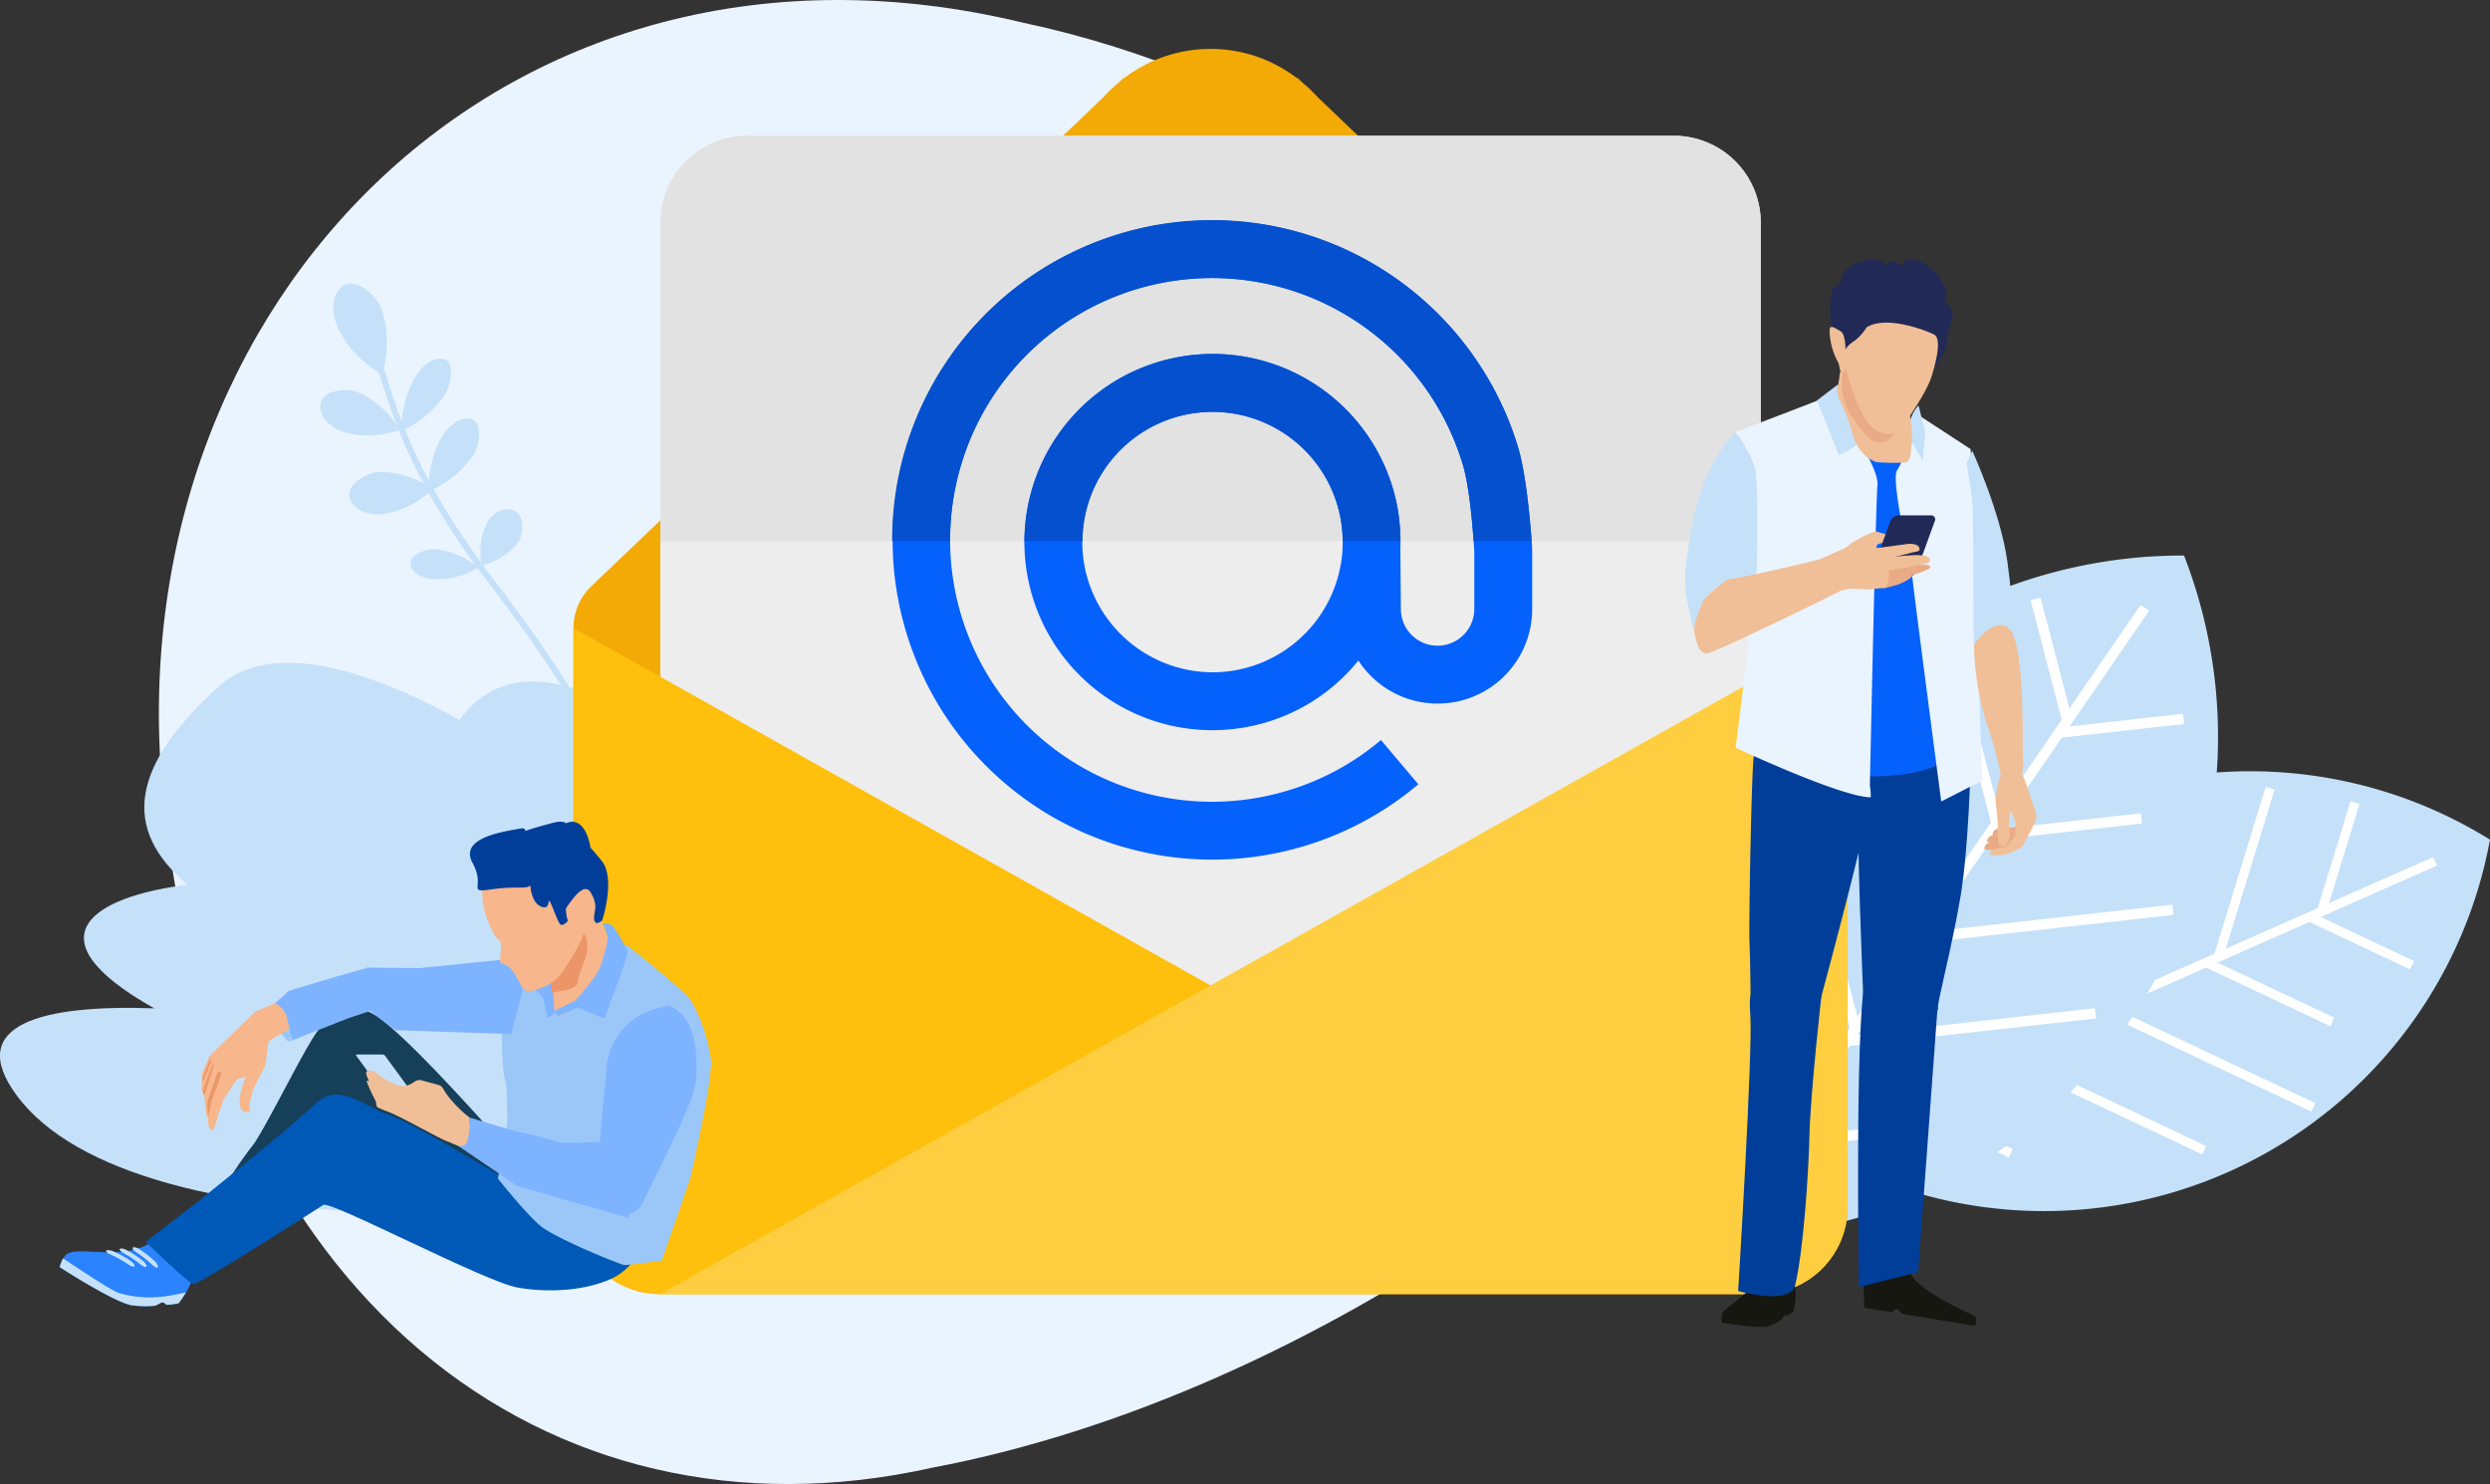 <svg xmlns="http://www.w3.org/2000/svg" width="410.194" height="244.482" viewBox="0 0 410.194 244.482">
  <rect x="0" y="0" width="410.194" height="244.482" fill="#333333" stroke="none"/>
  <g id="Group_17" data-name="Group 17" transform="translate(-168.978 -979.444)">
    <path id="Path_7" data-name="Path 7" d="M373.569,983.163c41.341,8.783,76.239,33.208,98.374,58.975,22.3,26.2,31.837,53.734,26.334,78.53-5.554,25.037-24.96,44.643-50.271,62.2-25.448,17.136-56.8,32.224-89.383,38.38-63.672,14.195-118.843-28.8-126.671-110.831C223.962,1028.834,289.249,962.821,373.569,983.163Z" transform="translate(-36.136 0)" fill="#eaf4fe"/>
    <g id="Group_3" data-name="Group 3" transform="translate(221.729 1026.155)">
      <g id="Group_1" data-name="Group 1" transform="translate(0 0)">
        <path id="Path_8" data-name="Path 8" d="M307.78,1105.655s1.886-5.768-.26-11.081c-.778-1.924-3.735-4.592-5.737-3.783s-2.626,3.906-1.5,6.7C302.426,1102.81,307.78,1105.655,307.78,1105.655Z" transform="translate(-297.554 -1090.641)" fill="#c5e1f9"/>
        <path id="Path_9" data-name="Path 9" d="M307.707,1138.986s-2.592-4.631-7.237-6.311c-1.685-.606-5.121-.2-5.771,1.609s.957,4.043,3.408,4.925C302.755,1140.89,307.707,1138.986,307.707,1138.986Z" transform="translate(-294.553 -1114.866)" fill="#c5e1f9"/>
        <path id="Path_10" data-name="Path 10" d="M319.7,1167.388s-4.252-3.171-9.179-2.808c-1.788.133-4.752,1.911-4.612,3.825s2.526,3.3,5.123,3.105C315.956,1171.149,319.7,1167.388,319.7,1167.388Z" transform="translate(-301.135 -1133.504)" fill="#c5e1f9"/>
        <path id="Path_11" data-name="Path 11" d="M326.424,1132a17.234,17.234,0,0,0,7.172-6.059c.954-1.515,1.525-4.812.2-5.643s-3.618.41-5.005,2.612A17.256,17.256,0,0,0,326.424,1132Z" transform="translate(-313.031 -1107.686)" fill="#c5e1f9"/>
        <path id="Path_12" data-name="Path 12" d="M337.216,1155.532a16.63,16.63,0,0,0,7.31-5.971c.956-1.516,1.465-4.85.062-5.736s-3.757.327-5.145,2.531A16.643,16.643,0,0,0,337.216,1155.532Z" transform="translate(-319.281 -1121.316)" fill="#c5e1f9"/>
        <path id="Path_13" data-name="Path 13" d="M357.558,1188.482s4.174-.984,6.183-4.179c.731-1.153.849-3.872-.556-4.755s-3.471-.133-4.531,1.551C356.647,1184.294,357.558,1188.482,357.558,1188.482Z" transform="translate(-330.971 -1141.984)" fill="#c5e1f9"/>
        <path id="Path_14" data-name="Path 14" d="M341.128,1197.828a13.347,13.347,0,0,0-7.058-3.029c-1.448-.108-4.032.813-4.136,2.187s1.655,2.619,3.764,2.778A13.342,13.342,0,0,0,341.128,1197.828Z" transform="translate(-315.069 -1151.04)" fill="#c5e1f9"/>
      </g>
      <g id="Group_2" data-name="Group 2" transform="translate(8.803 12.108)">
        <path id="Path_15" data-name="Path 15" d="M356.606,1209.857a5.138,5.138,0,0,1-1.788,1.175l-.312-.957.158.474-.16-.474c.093-.032,2.233-.792,3.225-4.053,1.109-3.656.345-8.843-2.277-15.414-3.6-9.013-10.634-20.392-20.913-33.813-11.944-15.594-15.257-25.766-17.456-32.5-.562-1.72-1.048-3.214-1.574-4.434l.921-.4c.549,1.262,1.042,2.771,1.61,4.52,2.171,6.67,5.458,16.743,17.3,32.2,22.886,29.882,25.323,43.786,23.335,50.189A7.976,7.976,0,0,1,356.606,1209.857Z" transform="translate(-315.509 -1119.466)" fill="#c5e1f9"/>
      </g>
    </g>
    <path id="Path_16" data-name="Path 16" d="M381.8,1257.581c15.628-13.13,2.424-16.148-12.979-14.725,6.869-9.117,1.678-16.833-17.36-24.317-8.546-3.361-18.441-.175-27.932,5.97-8.8-15.955-19.891-26.433-31.33-19.232-9.456,5.951-16.3,12.752-20.369,19.726q-4.713-1.671-10.1-3.022c-7.815-1.947-13.324.555-17.051,5.671-15.662-8.627-31.216-13.138-39.638-5.517-14.647,13.254-15.987,23.547-5.167,32.683-15.349,1.912-26.528,8.547-5.484,20.365-18.431-.652-31.327,2.621-22.65,14.357,19.349,26.175,101.631,23.77,161.928,5.869,38.457-5.647,70.033-16.429,75.243-31C412.746,1253.681,399.17,1253.593,381.8,1257.581Z" transform="translate(0 -129.624)" fill="#c5e1f9"/>
    <g id="Group_5" data-name="Group 5" transform="translate(466.225 1106.49)">
      <path id="Path_17" data-name="Path 17" d="M919.86,1288.242a74.866,74.866,0,0,0-43.276,54.819,74.692,74.692,0,0,0,112.946-49.9A74.873,74.873,0,0,0,919.86,1288.242Z" transform="translate(-876.584 -1281.881)" fill="#c5e1f9"/>
      <g id="Group_4" data-name="Group 4" transform="translate(4.128 2.789)">
        <line id="Line_3" data-name="Line 3" x1="99.758" y2="44.076" transform="translate(0 12.067)" fill="none" stroke="#fff" stroke-miterlimit="10" stroke-width="1.532"/>
        <line id="Line_4" data-name="Line 4" x2="16.739" y2="7.9" transform="translate(79.232 21.279)" fill="none" stroke="#fff" stroke-miterlimit="10" stroke-width="1.532"/>
        <line id="Line_5" data-name="Line 5" x2="20.631" y2="9.737" transform="translate(62.225 28.794)" fill="none" stroke="#fff" stroke-miterlimit="10" stroke-width="1.532"/>
        <line id="Line_6" data-name="Line 6" x2="34.488" y2="16.281" transform="translate(45.215 36.307)" fill="none" stroke="#fff" stroke-miterlimit="10" stroke-width="1.532"/>
        <line id="Line_7" data-name="Line 7" x2="33.548" y2="15.842" transform="translate(28.204 43.823)" fill="none" stroke="#fff" stroke-miterlimit="10" stroke-width="1.532"/>
        <line id="Line_8" data-name="Line 8" x2="18.683" y2="8.821" transform="translate(11.194 51.337)" fill="none" stroke="#fff" stroke-miterlimit="10" stroke-width="1.532"/>
        <line id="Line_9" data-name="Line 9" y1="17.694" x2="5.428" transform="translate(81.154 2.378)" fill="none" stroke="#fff" stroke-miterlimit="10" stroke-width="1.532"/>
        <line id="Line_10" data-name="Line 10" y1="27.588" x2="8.46" transform="translate(64.146)" fill="none" stroke="#fff" stroke-miterlimit="10" stroke-width="1.532"/>
        <line id="Line_11" data-name="Line 11" y1="34.531" x2="10.593" transform="translate(47.135 0.572)" fill="none" stroke="#fff" stroke-miterlimit="10" stroke-width="1.532"/>
        <line id="Line_12" data-name="Line 12" y1="35.473" x2="10.876" transform="translate(30.128 7.146)" fill="none" stroke="#fff" stroke-miterlimit="10" stroke-width="1.532"/>
        <line id="Line_13" data-name="Line 13" y1="30.473" x2="9.348" transform="translate(13.115 19.662)" fill="none" stroke="#fff" stroke-miterlimit="10" stroke-width="1.532"/>
      </g>
    </g>
    <g id="Group_7" data-name="Group 7" transform="translate(445.906 1070.964)">
      <path id="Path_18" data-name="Path 18" d="M842.7,1233.074a82.718,82.718,0,0,0-8.924,76.646,82.529,82.529,0,0,0,77.3-112.411A82.714,82.714,0,0,0,842.7,1233.074Z" transform="translate(-828.213 -1197.309)" fill="#c5e1f9"/>
      <g id="Group_6" data-name="Group 6" transform="translate(8.12 7.143)">
        <line id="Line_14" data-name="Line 14" x1="68.27" y2="99.284" transform="translate(0.019 1.473)" fill="none" stroke="#fff" stroke-miterlimit="10" stroke-width="1.692"/>
        <line id="Line_15" data-name="Line 15" y1="2.272" x2="20.32" transform="translate(54.329 19.763)" fill="none" stroke="#fff" stroke-miterlimit="10" stroke-width="1.692"/>
        <line id="Line_16" data-name="Line 16" y1="2.798" x2="25.049" transform="translate(42.686 36.164)" fill="none" stroke="#fff" stroke-miterlimit="10" stroke-width="1.692"/>
        <line id="Line_17" data-name="Line 17" y1="4.68" x2="41.874" transform="translate(31.045 51.211)" fill="none" stroke="#fff" stroke-miterlimit="10" stroke-width="1.692"/>
        <line id="Line_18" data-name="Line 18" y1="4.552" x2="40.739" transform="translate(19.404 68.272)" fill="none" stroke="#fff" stroke-miterlimit="10" stroke-width="1.692"/>
        <line id="Line_19" data-name="Line 19" y1="2.532" x2="22.684" transform="translate(7.761 87.218)" fill="none" stroke="#fff" stroke-miterlimit="10" stroke-width="1.692"/>
        <line id="Line_20" data-name="Line 20" x1="5.152" y1="19.787" transform="translate(50.284)" fill="none" stroke="#fff" stroke-miterlimit="10" stroke-width="1.692"/>
        <line id="Line_21" data-name="Line 21" x1="8.035" y1="30.856" transform="translate(35.761 5.864)" fill="none" stroke="#fff" stroke-miterlimit="10" stroke-width="1.692"/>
        <line id="Line_22" data-name="Line 22" x1="10.056" y1="38.62" transform="translate(22.096 15.027)" fill="none" stroke="#fff" stroke-miterlimit="10" stroke-width="1.692"/>
        <line id="Line_23" data-name="Line 23" x1="10.334" y1="39.669" transform="translate(10.182 30.906)" fill="none" stroke="#fff" stroke-miterlimit="10" stroke-width="1.692"/>
        <line id="Line_24" data-name="Line 24" x1="8.869" y1="34.075" transform="translate(0 53.429)" fill="none" stroke="#fff" stroke-miterlimit="10" stroke-width="1.692"/>
      </g>
    </g>
    <path id="Path_19" data-name="Path 19" d="M425.955,1418.185c-.124-.1-.249-.191-.375-.281.067-.023.132-.044.2-.071,1.734-.681,2.852-1.965,2.5-2.871s-2.05-1.089-3.781-.41a4.545,4.545,0,0,0-.429.191c.01-.072.026-.141.036-.21.279-1.841-.274-3.448-1.238-3.6s-1.966,1.228-2.246,3.07c-.023.157-.037.314-.052.466-.054-.044-.106-.092-.16-.134-1.453-1.162-3.124-1.49-3.736-.728s.081,2.319,1.537,3.479c.126.1.251.193.378.28-.066.022-.13.044-.194.07-1.735.679-2.854,1.962-2.5,2.868s2.048,1.092,3.777.412a3.3,3.3,0,0,0,.429-.192c-.011.073-.022.139-.034.212-.281,1.843.277,3.452,1.239,3.6s1.966-1.229,2.244-3.07c.026-.157.04-.312.051-.466.055.046.109.093.161.137,1.455,1.162,3.128,1.489,3.733.73S427.411,1419.345,425.955,1418.185Zm-4.15,1.254a1.824,1.824,0,1,1,2.079-1.527A1.825,1.825,0,0,1,421.806,1419.438Z" transform="translate(-143.153 -250.227)" fill="#fff"/>
    <g id="Group_9" data-name="Group 9" transform="translate(263.452 987.499)">
      <path id="Path_20" data-name="Path 20" d="M600.98,1087.285l-84.416-80.625a24.543,24.543,0,0,0-2.6-2.481l-.832-.79s-.031.012-.092.032a23.45,23.45,0,0,0-28.437,0l-.093-.032-.829.79a24.341,24.341,0,0,0-2.6,2.481l-84.418,80.625a9.525,9.525,0,0,0-2.79,6.757v95.4a14.312,14.312,0,0,0,14.311,14.312H589.462a14.314,14.314,0,0,0,14.311-14.312v-95.4A9.518,9.518,0,0,0,600.98,1087.285Z" transform="translate(-393.876 -998.619)" fill="#f3aa06"/>
      <path id="Path_21" data-name="Path 21" d="M625.555,1205.314a47.7,47.7,0,1,1-47.7-47.705A47.7,47.7,0,0,1,625.555,1205.314Z" transform="translate(-472.902 -1090.821)" fill="none" stroke="#2094f1" stroke-miterlimit="10" stroke-width="0.531"/>
      <path id="Path_22" data-name="Path 22" d="M609.219,1194.88V1047a14.313,14.313,0,0,0-14.312-14.311H442.254A14.312,14.312,0,0,0,427.943,1047V1194.88Z" transform="translate(-413.632 -1018.376)" fill="#ededed"/>
      <path id="Path_23" data-name="Path 23" d="M589.462,1335.466H408.187a14.312,14.312,0,0,1-14.311-14.311v-95.408Z" transform="translate(-393.876 -1130.336)" fill="#ffbf0d"/>
      <path id="Path_24" data-name="Path 24" d="M427.943,1335.466H609.219a14.314,14.314,0,0,0,14.311-14.311v-95.408Z" transform="translate(-413.632 -1130.336)" fill="#fece40"/>
      <path id="Path_25" data-name="Path 25" d="M594.906,1032.688H442.254A14.312,14.312,0,0,0,427.943,1047v52.474H609.219V1047A14.313,14.313,0,0,0,594.906,1032.688Z" transform="translate(-413.632 -1018.376)" fill="#e2e2e2"/>
      <path id="Path_26" data-name="Path 26" d="M621.956,1103.257a52.651,52.651,0,1,0-16.463,55.406l-6.158-7.29a42.755,42.755,0,0,1-15.429,8.349A43.139,43.139,0,1,1,612.817,1106c1.417,4.709,1.892,14.4,1.892,14.4v9.387a6.047,6.047,0,0,1-12.094,0l-.084-9.944a30.713,30.713,0,0,0-.652-7.653,30.972,30.972,0,0,0-36.86-23.713,30.985,30.985,0,0,0-23.719,36.847,30.968,30.968,0,0,0,36.856,23.721,30.8,30.8,0,0,0,17.46-10.766,15.571,15.571,0,0,0,28.632-8.492v-9.944S623.578,1108.682,621.956,1103.257Zm-45.82,36.467a21.221,21.221,0,0,1-4.566.494,21.562,21.562,0,0,1-20.945-16.908,21.448,21.448,0,0,1,16.415-25.508,21.454,21.454,0,0,1,25.51,16.415A21.461,21.461,0,0,1,576.136,1139.724Z" transform="translate(-466.315 -1037.517)" fill="#0561fc"/>
      <g id="Group_8" data-name="Group 8" transform="translate(52.493 28.176)">
        <path id="Path_27" data-name="Path 27" d="M632.011,1142.677a30.972,30.972,0,0,0-36.86-23.713,30.947,30.947,0,0,0-24.407,30.131H580.3a21.36,21.36,0,0,1,16.869-20.812,21.454,21.454,0,0,1,25.51,16.415,21.129,21.129,0,0,1,.486,4.4h9.472A30.224,30.224,0,0,0,632.011,1142.677Z" transform="translate(-548.939 -1096.176)" fill="#0450cf"/>
        <path id="Path_28" data-name="Path 28" d="M621.986,1103.257a52.687,52.687,0,0,0-103.148,15.356h9.545A43.144,43.144,0,0,1,612.847,1106c1.04,3.461,1.569,9.594,1.78,12.612h9.565C623.973,1115.63,623.292,1107.627,621.986,1103.257Z" transform="translate(-518.837 -1065.693)" fill="#0450cf"/>
      </g>
    </g>
    <g id="Group_14" data-name="Group 14" transform="translate(178.81 1114.81)">
      <g id="Group_13" data-name="Group 13" transform="translate(0 60.909)">
        <g id="Group_12" data-name="Group 12">
          <path id="Path_29" data-name="Path 29" d="M233.134,1460.213l13.106-7.937-3.633-5.593-14.575,9.887Z" transform="translate(-213.058 -1446.682)" fill="#e9d6b8"/>
          <g id="Group_11" data-name="Group 11" transform="translate(0 7.997)">
            <path id="Path_30" data-name="Path 30" d="M193.65,1468c-.775.456-1.267,2.189-1.267,2.189s8.464,5.5,11.695,6.263a16.6,16.6,0,0,0,3.965.106c.258-.012.957-.522,1.211-.541.471-.033.478.42.883.38a11.721,11.721,0,0,0,1.845-.258c2.849-3.72,2.633-5.9,2.633-5.9s-4.5.288-3.569-.5c2-1.691-1.994-4.734-3.219-3.868C202.937,1469.335,195.9,1466.684,193.65,1468Z" transform="translate(-192.383 -1465.72)" fill="#2b83fd"/>
            <path id="Path_31" data-name="Path 31" d="M192.951,1472.941c2.589,1.743,8.042,5.368,9.211,5.709,4.781,1.4,8.551.412,11.041-.108a19.647,19.647,0,0,1-1.221,1.789,11.746,11.746,0,0,1-1.845.258c-.4.039-.412-.414-.883-.381-.254.02-.954.529-1.211.541a16.617,16.617,0,0,1-3.965-.106c-3.231-.767-11.695-6.263-11.695-6.263A6.421,6.421,0,0,1,192.951,1472.941Z" transform="translate(-192.383 -1469.907)" fill="#c5e1f9"/>
            <g id="Group_10" data-name="Group 10" transform="translate(7.65 1.195)">
              <path id="Path_32" data-name="Path 32" d="M210.62,1469.8c-.123.143.2.409.691.631a17.818,17.818,0,0,1,2.911,1.621c.458.317.908.462,1.019.3s-.168-.569-.623-.876a17.918,17.918,0,0,0-2.885-1.581C211.24,1469.684,210.736,1469.661,210.62,1469.8Z" transform="translate(-210.593 -1469.231)" fill="#c5e1f9"/>
              <path id="Path_33" data-name="Path 33" d="M215.922,1469.141c-.112.145.19.456.662.708a18.49,18.49,0,0,1,2.754,1.843c.43.347.858.517.962.35s-.151-.614-.578-.951a17.933,17.933,0,0,0-2.736-1.8C216.517,1469.047,216.036,1469,215.922,1469.141Z" transform="translate(-213.67 -1468.852)" fill="#c5e1f9"/>
              <path id="Path_34" data-name="Path 34" d="M221,1468.645c-.112.155.176.493.624.786a18.59,18.59,0,0,1,2.6,2.045c.406.381.807.575.909.394s-.127-.65-.528-1.025a17.991,17.991,0,0,0-2.586-2C221.571,1468.564,221.11,1468.487,221,1468.645Z" transform="translate(-216.614 -1468.564)" fill="#c5e1f9"/>
            </g>
          </g>
        </g>
      </g>
      <path id="Path_35" data-name="Path 35" d="M309.813,1406.216c-.246.082-26.1-30.511-30.1-30.185s-5.725.409-7.934,3.354-9,16.933-10.8,18.978a66.684,66.684,0,0,0-4.827,7.2l13.578-3.926,17.67-4.008Z" transform="translate(-229.364 -1344.8)" fill="#163f59"/>
      <path id="Path_36" data-name="Path 36" d="M287.239,1423.713s-17.913-10.8-21.186-11.7-8.1-5.563-11.86-1.882-19.552,16.278-19.552,16.278l-8.528,6.567s7.178,6.994,7.913,6.994,16.564-9.938,21.35-13.067c1.173-.767,26.686,12.7,32.024,13.619s11.226.461,15.459-1.472,6.442-7.545,6.442-7.545S293.888,1422.729,287.239,1423.713Z" transform="translate(-211.944 -1363.769)" fill="#0059b6"/>
      <path id="Path_37" data-name="Path 37" d="M385.5,1350.137s9.408,7.444,10.471,9a27.394,27.394,0,0,1,3.355,9.817c.327,3.435-3.273,18.977-3.355,19.387s-4.745,13.742-4.745,13.742-5.643.818-6.216.736-10.577-4.064-13.58-6.3c-2.147-1.6-7.2-7.935-7.2-7.935s1.634-8.589,1.554-10.225,0-5.235-.409-6.217-.818-9.57-.082-10.061,3.6-7.69,4.008-7.69S385.5,1350.137,385.5,1350.137Z" transform="translate(-292.041 -1329.784)" fill="#9ac7f7"/>
      <path id="Path_38" data-name="Path 38" d="M274.458,1378.093s2.534,3.273,2.78,3.6,1.064.409,1.146.081a3.226,3.226,0,0,0-.327-2.781C277.238,1377.439,274.538,1377.6,274.458,1378.093Z" transform="translate(-239.98 -1345.798)" fill="#9ac7f7"/>
      <path id="Path_39" data-name="Path 39" d="M249.964,1395.995,248.8,1399a5.8,5.8,0,0,0-.491,1.78c.06.491.921,1.043.921,1.043s1.9-4.969,1.654-5.276A2.647,2.647,0,0,0,249.964,1395.995Z" transform="translate(-224.812 -1356.378)" fill="#ec9568"/>
      <path id="Path_40" data-name="Path 40" d="M249.31,1393.635l-1.288,3.19.123,1.288,1.41-2.331S250.047,1393.389,249.31,1393.635Z" transform="translate(-224.649 -1354.999)" fill="#f7b68b"/>
      <path id="Path_41" data-name="Path 41" d="M249.6,1394.8l-1.288,3.19.121,1.288,1.412-2.331S250.337,1394.557,249.6,1394.8Z" transform="translate(-224.819 -1355.677)" fill="#ec9568"/>
      <path id="Path_42" data-name="Path 42" d="M261.885,1372.92l-3.19,1.349-7.608,7.362a6.925,6.925,0,0,0,.485,1.114,5.373,5.373,0,0,0,1.111,1.462c1.1.982,2.086,1.472,2.576,1.35s1.842-.613,1.842-.613a18.6,18.6,0,0,0-.861,2.7c-.245,1.288-.245,2.454.246,2.944a1.129,1.129,0,0,0,1.226.124,8.94,8.94,0,0,1,.615-3.559,43.545,43.545,0,0,1,1.963-3.926s.489-3.436.489-3.8,1.966-1.471,2.946-1.839S264.953,1372.92,261.885,1372.92Z" transform="translate(-226.427 -1342.997)" fill="#f7b68b"/>
      <path id="Path_43" data-name="Path 43" d="M249.524,1395.41l-1.166,3.007a5.848,5.848,0,0,0-.492,1.778c.063.491.921,1.043.921,1.043s1.9-4.97,1.658-5.276A2.646,2.646,0,0,0,249.524,1395.41Z" transform="translate(-224.556 -1356.039)" fill="#f7b68b"/>
      <path id="Path_44" data-name="Path 44" d="M250.252,1396.434l-1.165,3.006a5.831,5.831,0,0,0-.492,1.778c.063.492.92,1.044.92,1.044s1.534-4.643,1.289-4.949A7.485,7.485,0,0,1,250.252,1396.434Z" transform="translate(-224.979 -1356.633)" fill="#ec9568"/>
      <path id="Path_45" data-name="Path 45" d="M249.179,1401.819c-.061.614.245,2.7.245,3.006s.061.552.308.491,2.268-4.54,2.268-5.89,0-1.963-.429-2.331a1.353,1.353,0,0,0-.8-.368Z" transform="translate(-225.316 -1356.803)" fill="#f7b68b"/>
      <path id="Path_46" data-name="Path 46" d="M250.288,1404.708c-.078.612.172,2.705.161,3.012s.047.553.294.5,2.393-4.476,2.43-5.825.054-1.963-.365-2.342a1.355,1.355,0,0,0-.788-.39Z" transform="translate(-225.955 -1358.505)" fill="#ec9568"/>
      <path id="Path_47" data-name="Path 47" d="M255.5,1400.863l-2.474,3.764-.92,2.76s-.449,2.147-1.023,2.147-.57-2.024-.57-2.024l.653-2.966a45.978,45.978,0,0,0,1.553-4.418C252.633,1399.881,255.5,1400.863,255.5,1400.863Z" transform="translate(-226.091 -1358.752)" fill="#f7b68b"/>
      <path id="Path_48" data-name="Path 48" d="M339.659,1354.615c-1.309.164-18.406,1.881-18.406,1.881l-8.834-.082.571,5.481s-.654.491-.571.9,4.908,3.927,4.908,3.927l19.06.654Z" transform="translate(-261.991 -1332.381)" fill="#7eb3ff"/>
      <path id="Path_49" data-name="Path 49" d="M276.791,1365.012a3.447,3.447,0,0,1,2.046,2.618c.49,2.126.9,3.435.9,3.435l9.161-3.6,3.19-1.064s3.355-.655,3.028-3.6c-.237-2.135-3.028-3.437-3.354-3.519s-12.68,3.682-12.68,3.682Z" transform="translate(-241.333 -1335.089)" fill="#7eb3ff"/>
      <path id="Path_50" data-name="Path 50" d="M392.222,1337.219a22.659,22.659,0,0,0,1.474,3.845c.573.819-2.7,9.08-5.153,10.716s-2.536,2.618-3.435,1.8-.575-1.718-.819-3.6.082-2.045-.654-3.027S390.833,1333.293,392.222,1337.219Z" transform="translate(-303.267 -1321.857)" fill="#f7b68b"/>
      <path id="Path_51" data-name="Path 51" d="M386.422,1355.852l3.356-1.636s3.762-3.926,4.416-6.218,1.227-3.925.9-4.743-.736-1.882-.736-1.882,1.309.082,1.718.573a28.418,28.418,0,0,1,2.372,4.09c.244.735-3.517,9.979-3.6,10.715s-1.391-.163-2.455-.572-2.126-.9-2.126-.9-2.782,1.227-3.108,1.391S386.422,1355.852,386.422,1355.852Z" transform="translate(-304.911 -1324.702)" fill="#7eb3ff"/>
      <path id="Path_52" data-name="Path 52" d="M378.443,1365.435s1.309.736,1.553,1.718.656,3.027.656,3.027,1.225-.573,1.143-1.227-.245-4.99-.49-4.99A30.825,30.825,0,0,0,378.443,1365.435Z" transform="translate(-300.284 -1337.803)" fill="#7eb3ff"/>
      <path id="Path_53" data-name="Path 53" d="M390.178,1346.8c0,1.964-1.227,3.764-1.472,5.482s-2.291,1.636-4.09,2.045a2.5,2.5,0,0,1-.323.051.5.5,0,0,0-.005-.051c-.245-1.882.081-2.045-.654-3.027-.391-.518,1.642-4.306,3.851-7.181C389.236,1343.471,390.178,1344.955,390.178,1346.8Z" transform="translate(-303.267 -1326.205)" fill="#ec9568"/>
      <path id="Path_54" data-name="Path 54" d="M358.118,1324.333a12.3,12.3,0,0,0,1.064,6.052c1.473,3.764,1.881,1.882,1.962,3.682s-.489,2.862.328,3.027,1.227.491,2.207,2.045.9,3.19,3.682,2.044a7.766,7.766,0,0,0,4.5-3.68c1.227-1.8,3.109-4.99,3.19-6.545s2.126.573,1.8-3.191.081-5.562-4.582-5.479S358.118,1323.433,358.118,1324.333Z" transform="translate(-288.466 -1313.633)" fill="#f7b68b"/>
      <path id="Path_55" data-name="Path 55" d="M375.055,1317.95s2.289-6.872-.083-9.817-3.6-4.252-3.679-1.717,2.452,4.253,1.963.327-2.209-6.135-4.663-4.5-4.662,5.072-2.126,3.517,4.581-4.989.327-3.845-7.282,1.964-7.036,3.845,4.418-3.435,1.8-2.944-10.144,1.473-7.855,5.645-1.226,4.99,3.435,4.335,5.89.409,6.545-1.308,1.063-1.555.081-.819-.408,3.19.245,4.171,2.128,1.473,2.209.164,1.157,2.5,1.88,3.517c.41.573,1.309-.491,1.309-.491a7.112,7.112,0,0,1-.326-2.045c1.436-2.152,3.109-4.254,4.09-2.617,1.39,2.314.41,3.19.572,4.417S375.055,1317.95,375.055,1317.95Z" transform="translate(-285.689 -1301.687)" fill="#003e99"/>
      <path id="Path_56" data-name="Path 56" d="M349.515,1417.708a5.849,5.849,0,0,1-.329,2.372,10.472,10.472,0,0,1-2.289,1.8s10.141,6.872,10.387,7.035,18.408,5.317,18.408,5.317a13.629,13.629,0,0,0,.244-4.662c-.408-1.718-4.909-7.853-4.909-7.853s-5.725.246-6.216.163-6.054-1.636-6.79-1.717S349.515,1417.708,349.515,1417.708Z" transform="translate(-281.99 -1368.97)" fill="#7eb3ff"/>
      <path id="Path_57" data-name="Path 57" d="M415.6,1373.885c-.239-.1-4.744.818-6.87,3.026a11.721,11.721,0,0,0-3.354,6.218c-.165,1.554-1.229,13.252-1.229,13.5s2.947,10.879,2.947,10.879,2.615,2.291,4.5-1.88,8.181-15.87,8.425-19.469S420.259,1375.766,415.6,1373.885Z" transform="translate(-315.187 -1343.552)" fill="#7eb3ff"/>
      <path id="Path_58" data-name="Path 58" d="M314.05,1400.586a.615.615,0,0,0,.423.244h4.255c.135,0,.165-.109.066-.244l-5.379-7.363a.615.615,0,0,0-.425-.245h-4.254c-.135,0-.165.11-.066.245Z" transform="translate(-259.787 -1354.628)" fill="#c5e1f9"/>
      <path id="Path_59" data-name="Path 59" d="M329.618,1406.99a18.99,18.99,0,0,1-2.782-2.618c-1.718-1.881-1.473-2.454-2.21-2.7s-2.125-.573-2.944-.818-1.309.491-2.044.736a2.513,2.513,0,0,1-2.045,0,12.2,12.2,0,0,1-2.127-1.063c-.408-.163-1.066-.9-1.637-1.145s-1.554-.328-1.146.737l.408,1.063s-.408-.573-.408-.083a25.785,25.785,0,0,0,1.391,3.027c.491,1.227-.49.9,2.046,1.881s8.589,4.5,9.817,4.908,3.026,1.8,3.435-.49A12.146,12.146,0,0,0,329.618,1406.99Z" transform="translate(-262.092 -1358.253)" fill="#f0bf97"/>
    </g>
    <g id="Group_16" data-name="Group 16" transform="translate(446.607 1022.163)">
      <path id="Path_60" data-name="Path 60" d="M844.4,1485.785c-.356.467-.188,1.751-.188,1.751s5.759,1.028,7.654.582a9.473,9.473,0,0,0,2.144-1.084c.133-.083.4-.612.526-.695.244-.158.349.127.557-.014a6.534,6.534,0,0,0,.927-.7c.693-3.182.086-4.5.086-4.5s-4.827-2.19-5.831-.856C847.909,1483.427,845.182,1484.756,844.4,1485.785Z" transform="translate(-838.167 -1312.357)" fill="#161711"/>
      <path id="Path_61" data-name="Path 61" d="M864.37,1366.307s-1.858,16.395-2.018,23.564c-.117,5.406-.956,18.8-2.357,24.509-.825,3.355-9.38.929-9.38.929s2.459-39.983,2-45.546S853.408,1362.534,864.37,1366.307Z" transform="translate(-841.906 -1245.335)" fill="#003e99"/>
      <path id="Path_62" data-name="Path 62" d="M902.484,1100.3s3.318-2.7,3.457-5.6,2.557-4.424-.829-7.258-4.839-1.313-3.664.069,5.668,1.037,4.147-2c-2.2-4.393-7.187-6.082-7.394-1.935s1.657,4.286,1.45,1.866-1.866-4.976-3.387-3.594a1.63,1.63,0,0,0,.622,2.9c.761.138-.622-3.94-3.317-3.595s-5.806,1.591-5.184,5.737,1.59,1.865,1.658.483-2.626-3.387-3.04-.483a14.864,14.864,0,0,0,.344,6.635c.554,2.281,3.112,5.461,5.945,4.286S902.484,1100.3,902.484,1100.3Z" transform="translate(-862.881 -1081.138)" fill="#212957"/>
      <path id="Path_63" data-name="Path 63" d="M916.2,1276.5s-.277,13.637-1.659,21.906-3.87,17.553-3.732,18.423-2.213,2.321-6.5,1.887-5.76-2.9-5.76-2.9-1.29-29.884-.737-34.091S907.626,1272,916.2,1276.5Z" transform="translate(-869.196 -1193.459)" fill="#003e99"/>
      <path id="Path_64" data-name="Path 64" d="M855.787,1275.374c-.393.131-.9,28.059-.759,30.963s.207,11.058.207,11.058a2.626,2.626,0,0,0,3.18,1.8,58.132,58.132,0,0,0,8.017-2.488s7.878-29.028,8.846-35.8S856.616,1275.1,855.787,1275.374Z" transform="translate(-844.451 -1193.659)" fill="#003e99"/>
      <path id="Path_65" data-name="Path 65" d="M892.1,1156.215s4.977,1.382,6.774.691.552,4.7,2.073,12.855,6.22,31.1,6.083,34.835c-.106,2.846-4.231,4.406-9,4.986a38.284,38.284,0,0,1-4.542.267c-6.36,0-8.017.276-6.635-6.5S892.1,1156.215,892.1,1156.215Z" transform="translate(-862.653 -1124.677)" fill="#0561fc"/>
      <path id="Path_66" data-name="Path 66" d="M899.756,1477.983l.13,4.679,4.629.754s.365-.6.754-.538c.331.055.654.767,1.1.839.975.162,2.056.334,2.486.407l9.293,1.513s.366-.921.163-1.291a4.548,4.548,0,0,0-1.321-.84c-2.285-1.061-8.784-4.274-9.6-6.754C906.394,1473.736,899.756,1477.983,899.756,1477.983Z" transform="translate(-870.404 -1309.937)" fill="#161711"/>
      <path id="Path_67" data-name="Path 67" d="M905.8,1366.814s.076-6.077-6.457-5.61c-2.362.171-1.578,51.646-1.578,51.646l9.769-2.449,3.367-45.823Z" transform="translate(-869.179 -1243.54)" fill="#003e99"/>
      <path id="Path_68" data-name="Path 68" d="M863.676,1135.811c-.554.276-14.375,5.53-14.375,5.53s3.317,2.211,3.178,10.782-.691,22.393-1.243,26.816-1.8,14.376-1.8,14.376,17.409,8.155,22.256,8.155a9.25,9.25,0,0,0-.14-1.935s.968-46.583,1.245-49.486-4.976-10.229-5.667-11.474S863.676,1135.811,863.676,1135.811Z" transform="translate(-841.144 -1112.844)" fill="#eaf4fe"/>
      <path id="Path_69" data-name="Path 69" d="M885,1130.219c-.139.415,2.074,6.774,3.455,8.293s-3.317,3.318-3.317,3.318l-3.594-8.986Z" transform="translate(-859.844 -1109.601)" fill="#c5e1f9"/>
      <path id="Path_70" data-name="Path 70" d="M838.039,1148.975a29.534,29.534,0,0,0-6.359,12.3c-1.521,7.051-1.8,9.815-1.8,11.2s.139,3.455.139,3.455l1.244,5.806s1.245-7.05,5.252-7.879,5.116-1.521,5.116-1.521.414-14.79-.277-17.556A17.669,17.669,0,0,0,838.039,1148.975Z" transform="translate(-829.882 -1120.478)" fill="#c5e1f9"/>
      <path id="Path_71" data-name="Path 71" d="M915.622,1141.405l9.121,5.944s1.383,19.905,1.245,27.369.69,27.231.69,27.231l-6.772,3.456s-4.7-35.8-4.7-36.493-3.6-16.172-2.627-17.969a17.79,17.79,0,0,0,1.935-4.424C914.653,1145.552,915.622,1141.405,915.622,1141.405Z" transform="translate(-877.744 -1116.088)" fill="#eaf4fe"/>
      <path id="Path_72" data-name="Path 72" d="M918.309,1138.444l1.1,4.424-.414,4.7-1.658-2.9L916.1,1146.6S915.958,1140.794,918.309,1138.444Z" transform="translate(-879.879 -1114.371)" fill="#c5e1f9"/>
      <path id="Path_73" data-name="Path 73" d="M941.089,1156.215s4.7,10.228,5.8,18.384.692,9.952.692,9.952v1.521s-6.082,1.659-6.22,2.074,0-20.735-.277-23.5-.968-6.359-.968-6.359" transform="translate(-893.812 -1124.677)" fill="#c5e1f9"/>
      <g id="Group_15" data-name="Group 15" transform="translate(47.553 60.263)">
        <path id="Path_74" data-name="Path 74" d="M952.2,1309.814l-2.418.69-2.523-.208a.917.917,0,0,1,.759-1.105c.933-.139,1.348-.208,1.936-.242.486-.029,2.005-.38,2.178-.311S952.2,1309.814,952.2,1309.814Z" transform="translate(-945.499 -1273.329)" fill="#e9ab86"/>
        <path id="Path_75" data-name="Path 75" d="M953.244,1307.245l-2.436.629-2.518-.273a.92.92,0,0,1,.791-1.085c.936-.115,1.351-.172,1.939-.192.486-.016,2.014-.328,2.184-.255S953.244,1307.245,953.244,1307.245Z" transform="translate(-946.098 -1271.838)" fill="#e9ab86"/>
        <path id="Path_76" data-name="Path 76" d="M955.382,1304.614l-2.435.627-2.518-.273a.919.919,0,0,1,.789-1.086c.936-.113,1.354-.173,1.942-.192.485-.016,2.013-.328,2.184-.255S955.382,1304.614,955.382,1304.614Z" transform="translate(-947.339 -1270.311)" fill="#e9ab86"/>
        <path id="Path_77" data-name="Path 77" d="M943.084,1227.8a47.671,47.671,0,0,0,2.072,12.995,59.254,59.254,0,0,1,2.351,8.43s3.04.554,3.456-.275.139-3.042.139-4.424.275-17.141-2.213-19.353S943.084,1227.8,943.084,1227.8Z" transform="translate(-943.084 -1224.596)" fill="#f0bf97"/>
        <path id="Path_78" data-name="Path 78" d="M954.286,1281.306c.417.324,2.592,6.739,2.7,7.567s-2.109,4.6-2.316,5.012-2.766,1.384-3.077,1.417c-.656.069-2.281,0-2.281,0s-.275-.83,1.453-1.141a11.611,11.611,0,0,1,1.244-.173l1.487-1.831.068-2.143s-1.451-3.109-.829-4.147S953.353,1280.58,954.286,1281.306Z" transform="translate(-946.685 -1257.436)" fill="#f0bf97"/>
        <path id="Path_79" data-name="Path 79" d="M952.532,1281.937a13.135,13.135,0,0,0-.933,4.943c.208,1.762.347,3.731.347,3.835a11.2,11.2,0,0,0,.1,2.764.848.848,0,0,0,1.243.415,3.186,3.186,0,0,0,.588-2.038c0-.8-.276-3.7.311-3.457s.518-.967.864-2.211.829-3.006.656-3.524S953.5,1280.763,952.532,1281.937Z" transform="translate(-948.006 -1257.583)" fill="#f0bf97"/>
      </g>
      <path id="Path_80" data-name="Path 80" d="M895.856,1139.977s-2.972-.829-4.01-4.975-2.833-5.737-2.351-7.465.208-3.042.831-2.351,3.455,7.327,6.5,7.258a8.519,8.519,0,0,0,4.423-1.037s.277,1.383.414,2.626.138,5.806-.829,6.014A36.682,36.682,0,0,1,895.856,1139.977Z" transform="translate(-864.407 -1106.573)" fill="#f0bf97"/>
      <path id="Path_81" data-name="Path 81" d="M900.993,1130.663c-.415.138-1.452,2.42-2.419,2.765s-2.281.552-3.8-1.521-2.627-3.111-3.18-5.322-.413-4.907.139-5.529.345-2.834,3.386.069S900.993,1130.663,900.993,1130.663Z" transform="translate(-865.466 -1103.48)" fill="#e9ab86"/>
      <path id="Path_82" data-name="Path 82" d="M895.8,1106.761a8.359,8.359,0,0,1-1.8,2.073c-1.106.759-1.8,1.244-1.936,2.626s2.35,9.607,4.425,11.542a4.269,4.269,0,0,0,4.283,1.107c.346,0,4.77-6.152,5.738-9.263s1.589-6.289.414-6.911S899.051,1104.687,895.8,1106.761Z" transform="translate(-865.943 -1095.542)" fill="#f0bf97"/>
      <path id="Path_83" data-name="Path 83" d="M889.111,1111.823s.069-2.972-.829-3.455-1.8-1.244-1.8-.069a11.254,11.254,0,0,0,1.175,4.769c.76,1.245.207,1.866.968,2.073S889.041,1112.86,889.111,1111.823Z" transform="translate(-862.708 -1096.527)" fill="#f0bf97"/>
      <path id="Path_84" data-name="Path 84" d="M888.595,1192.015c.277-.145,2.5-2.122,3.121-2.45.588-.311,3.18-1.83,3.836-1.623a8.855,8.855,0,0,0,1.357.38s1.325.7,1.246,1.017c-.173.691-3.084.019-2.7,1.34C895.8,1191.876,888.595,1192.015,888.595,1192.015Z" transform="translate(-863.931 -1143.065)" fill="#f0bf97"/>
      <path id="Path_85" data-name="Path 85" d="M910.451,1190.665a1.547,1.547,0,0,1-1.333.977h-5.371a.662.662,0,0,1-.62-.977l2.961-8.139a1.55,1.55,0,0,1,1.332-.976h5.373a.662.662,0,0,1,.62.976Z" transform="translate(-872.322 -1139.369)" fill="#212957"/>
      <path id="Path_86" data-name="Path 86" d="M907.013,1201.2s6.67-.31,6.947-.31,1.071.241.381.725a16.446,16.446,0,0,1-4.493,1.382,28.491,28.491,0,0,1-3.455.208Z" transform="translate(-874.252 -1150.583)" fill="#e9ab86"/>
      <path id="Path_87" data-name="Path 87" d="M907.6,1206.979s2.161-.559,2.42-.657c.553-.208,3.7-1.728,1.279-1.66s-3.077.449-3.629,1.485S907.6,1206.979,907.6,1206.979Z" transform="translate(-874.839 -1152.772)" fill="#e9ab86"/>
      <path id="Path_88" data-name="Path 88" d="M838.841,1197.936s-3.664,2.66-4.078,3.732c-.8,2.059-1.658,3.94-1.245,5.529s.761,2.972,2.005,2.9,20.6-9.537,21.841-10.229,4.423-.276,4.423-.276l2.765-.276c.691-.069.9-1.659.967-2.281s-2.073-5.322-3.454-5.46-4.908,1.729-7.879,2.972C853.369,1194.891,840.293,1197.867,838.841,1197.936Z" transform="translate(-831.929 -1145.18)" fill="#f0bf97"/>
      <path id="Path_89" data-name="Path 89" d="M904.53,1193.46s4.155-.574,5.114-.692c1.419-.171,2.006.277,2.074.692s.07.449-1.174.691a53.84,53.84,0,0,1-5.322,1.175C904.253,1195.327,904.53,1193.46,904.53,1193.46Z" transform="translate(-873.151 -1145.853)" fill="#f0bf97"/>
      <path id="Path_90" data-name="Path 90" d="M905.649,1197.652s4.113-.415,5.6-.484a8.619,8.619,0,0,1,2.246.138c.258.172.934.414.519.967s-6.981,1.383-7.672,1.522" transform="translate(-873.821 -1148.421)" fill="#f0bf97"/>
    </g>
  </g>
</svg>
